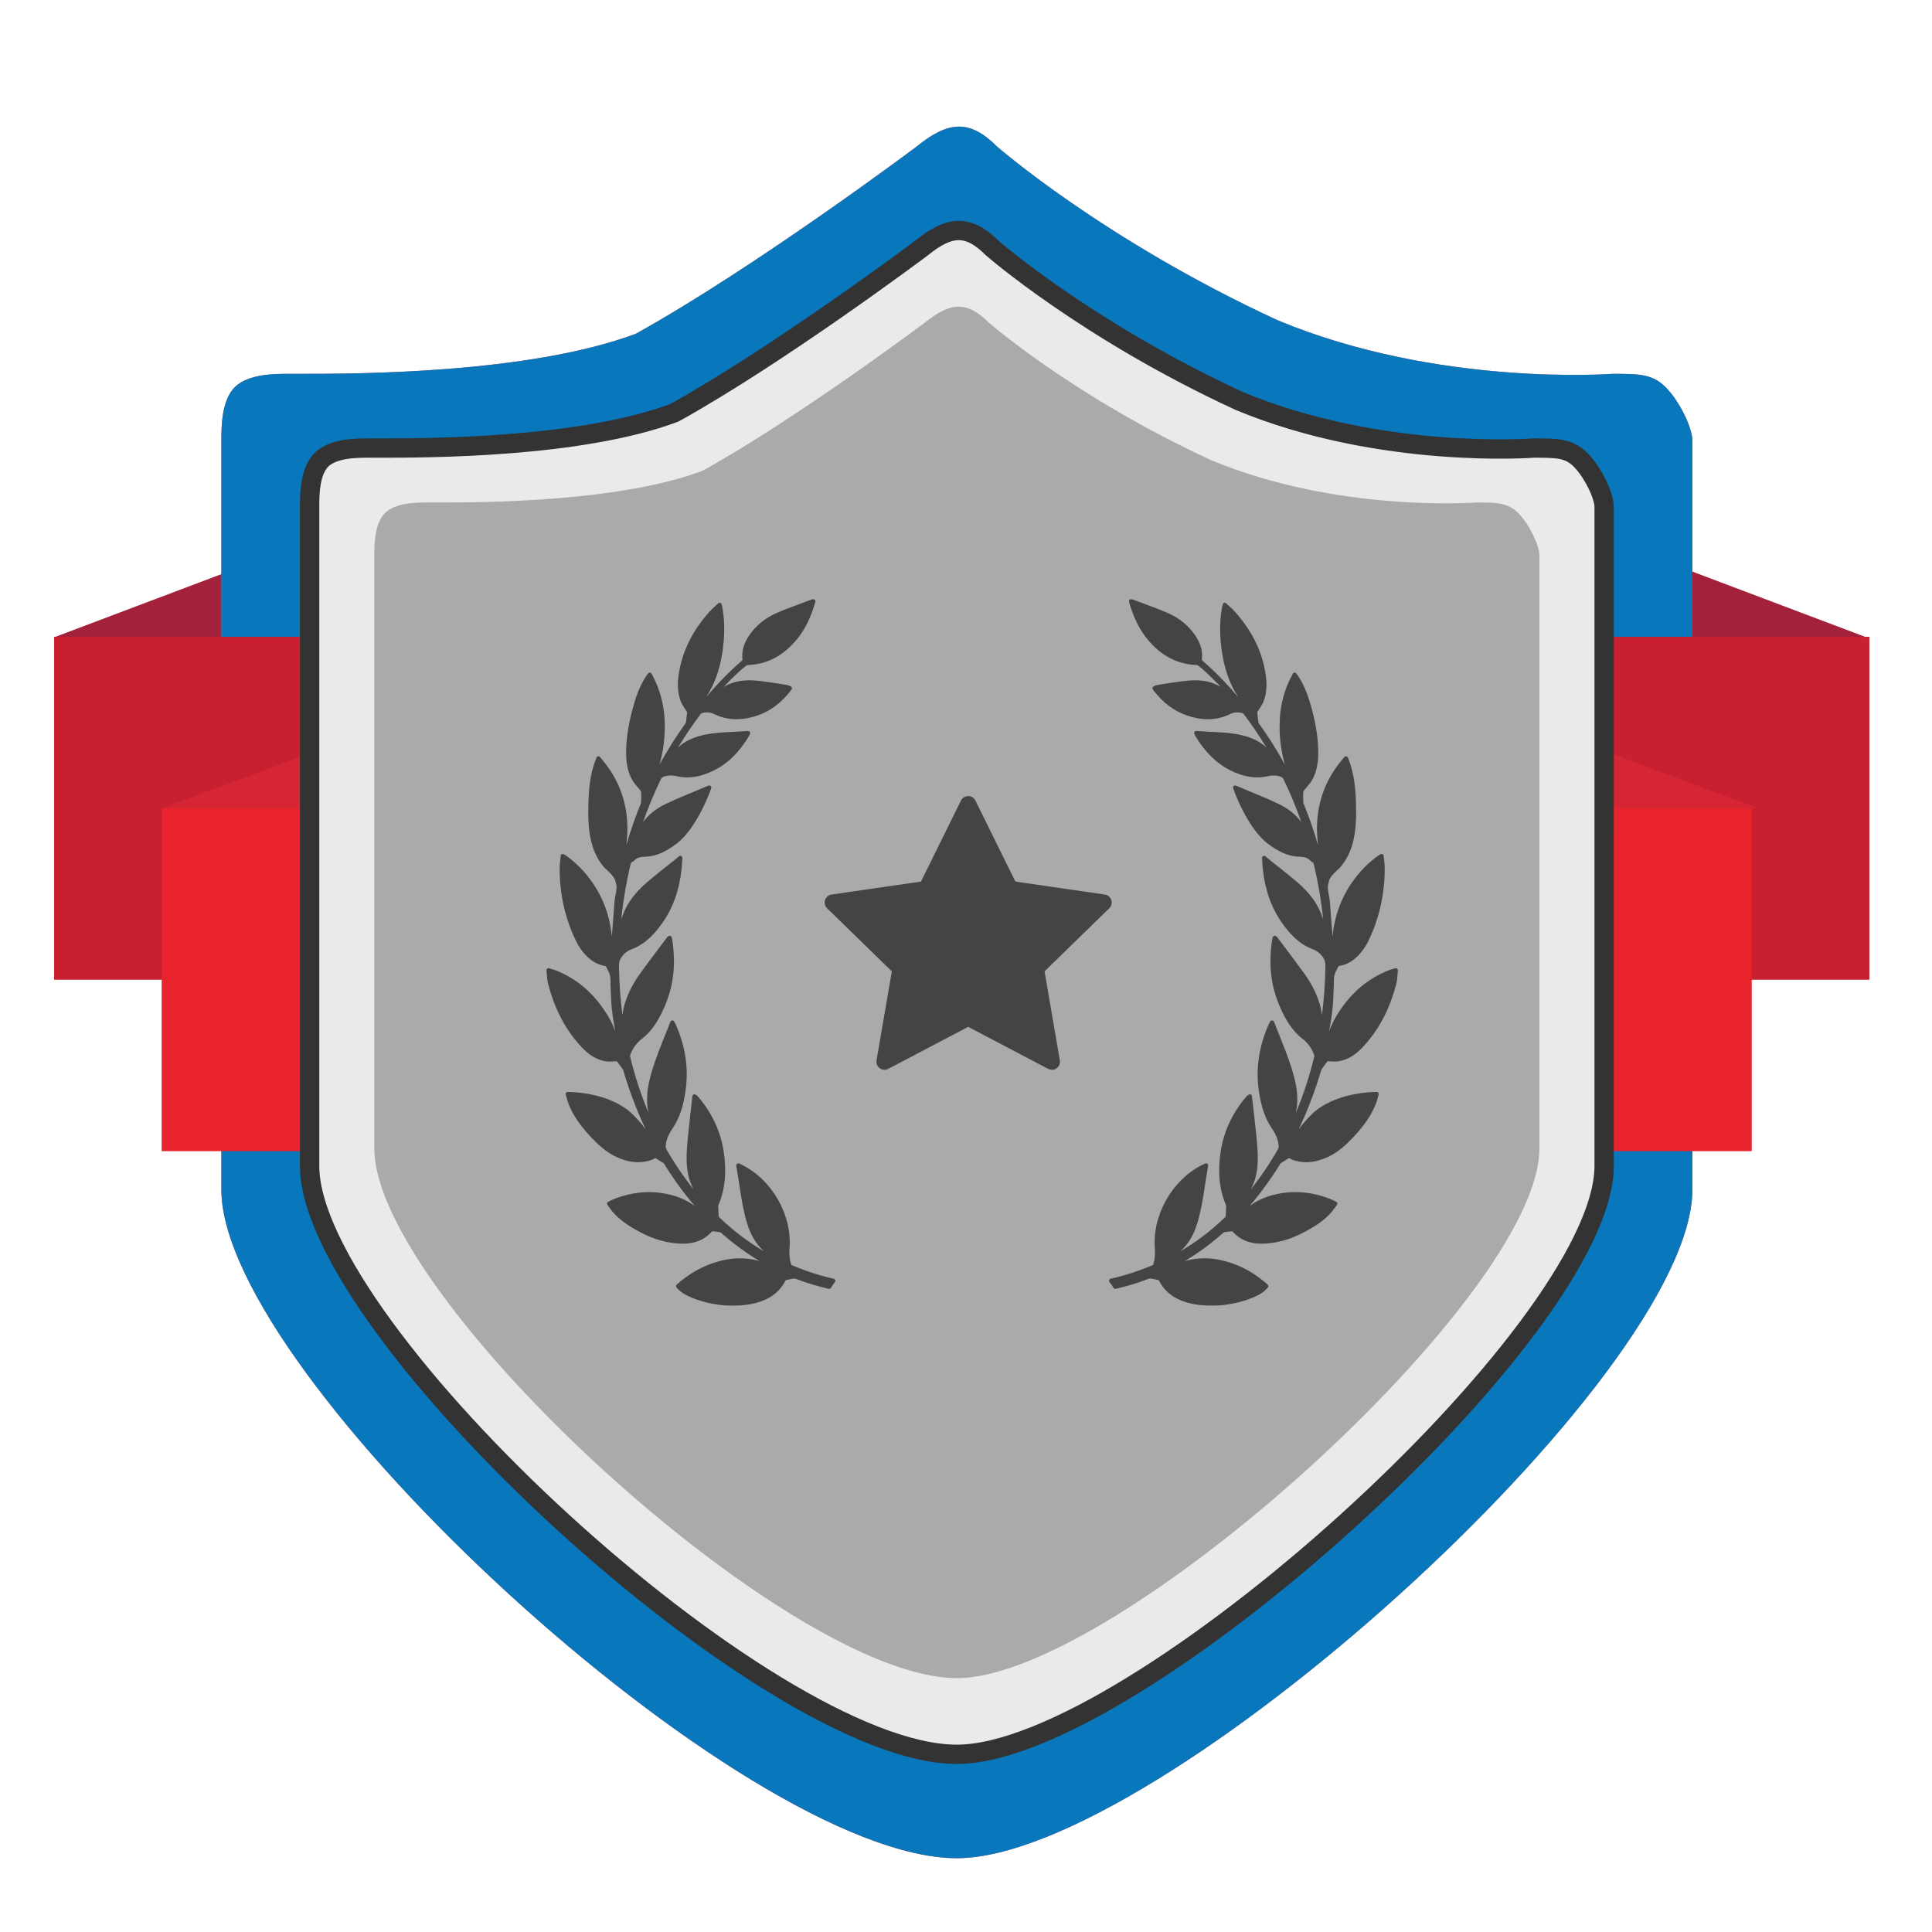 <?xml version="1.0" encoding="utf-8"?>
<!-- Generator: Adobe Illustrator 15.0.0, SVG Export Plug-In  -->
<!DOCTYPE svg PUBLIC "-//W3C//DTD SVG 1.1//EN" "http://www.w3.org/Graphics/SVG/1.1/DTD/svg11.dtd">
<svg version="1.1"
	 xmlns="http://www.w3.org/2000/svg" xmlns:xlink="http://www.w3.org/1999/xlink" xmlns:a="http://ns.adobe.com/AdobeSVGViewerExtensions/3.0/"
	 x="0px" y="0px" width="500px" height="500px" viewBox="-14 -23 500 500"
	 overflow="visible" enable-background="new -14 -23 500 500" xml:space="preserve">
<defs>
</defs>
<polygon fill="#A3213B" points="67.615,116.399 0.044,141.919 67.615,141.919 "/>
<polygon fill="#A3213B" points="401.404,116.399 468.976,141.919 401.404,141.919 "/>
<path fill="#E85D63" d="M244.021,14.912c-6.927-6.919-12.456-6.793-20.771,0c0,0-41.529,31.148-72.679,48.455
	c-27.684,10.379-72.679,10.379-86.518,10.379h-3.466c-3.459,0-10.379,0-13.838,3.459c-3.46,3.466-3.46,10.386-3.46,13.845v193.813
	c0,48.453,134.973,173.041,190.347,173.041c51.915,0,190.354-124.588,190.354-173.041V91.051c0-3.459-3.46-10.379-6.926-13.845
	c-3.461-3.459-6.921-3.459-13.84-3.459c0,0-44.994,3.459-86.523-13.84C271.705,39.136,244.021,14.912,244.021,14.912L244.021,14.912
	z"/>
<path fill="#0877BB" d="M244.021,14.912c-6.927-6.919-12.456-6.793-20.771,0c0,0-41.529,31.148-72.679,48.455
	c-27.684,10.379-72.679,10.379-86.518,10.379h-3.466c-3.459,0-10.379,0-13.838,3.459c-3.46,3.466-3.46,10.386-3.46,13.845v193.813
	c0,48.453,134.973,173.041,190.347,173.041c51.915,0,190.354-124.588,190.354-173.041V91.051c0-3.459-3.46-10.379-6.926-13.845
	c-3.461-3.459-6.921-3.459-13.84-3.459c0,0-44.994,3.459-86.523-13.84C271.705,39.136,244.021,14.912,244.021,14.912L244.021,14.912
	z"/>
<rect y="141.81" fill="#C8202F" width="469.8" height="88.74"/>
<rect x="27.84" y="186.18" fill="#EA242C" width="411.51" height="88.74"/>
<polygon fill="#D62534" points="67.498,171.462 27.767,186.251 67.498,186.251 "/>
<polygon fill="#D62534" points="401.521,171.462 441.253,186.251 401.521,186.251 "/>
<path fill="#EAEAE9" stroke="#333333" stroke-width="5" stroke-miterlimit="10" d="M242.775,41.182
	c-6.096-6.086-10.961-5.976-18.277,0c0,0-36.546,27.412-63.959,42.642c-24.36,9.133-63.955,9.133-76.135,9.133h-3.052
	c-3.042,0-9.131,0-12.176,3.045c-3.045,3.048-3.045,9.138-3.045,12.184v170.555c0,42.639,118.777,152.274,167.505,152.274
	c45.685,0,167.514-109.637,167.514-152.274V108.186c0-3.045-3.046-9.135-6.098-12.184c-3.044-3.045-6.089-3.045-12.177-3.045
	c0,0-39.596,3.045-76.143-12.18C267.139,62.5,242.775,41.182,242.775,41.182L242.775,41.182z"/>
<polyline fill="none" points="474,231.28 478.5,0 92.94,102.52 "/>
<path fill="#AAAAAA" d="M241.861,60.448c-5.486-5.478-9.865-5.378-16.449,0c0,0-32.891,24.67-57.563,38.378
	c-21.924,8.219-57.56,8.219-68.522,8.219h-2.747c-2.738,0-8.218,0-10.958,2.741c-2.74,2.743-2.74,8.224-2.74,10.966v153.5
	c0,38.374,106.899,137.047,150.754,137.047c41.116,0,150.762-98.673,150.762-137.047v-153.5c0-2.741-2.741-8.222-5.488-10.966
	c-2.739-2.741-5.479-2.741-10.959-2.741c0,0-35.636,2.741-68.528-10.962C263.789,79.634,241.861,60.448,241.861,60.448
	L241.861,60.448z"/>
<path display="none" fill="#444444" d="M302.319,140.92h8.181v-19.712h-148v19.712h8.181v5.118c0,32.116,10.989,61.573,29.09,79.055
	c-18.101,17.466-29.09,46.922-29.09,79.039v6.453H162.5v19.717h148v-19.717h-8.181v-6.453c0-32.116-10.99-61.572-29.09-79.039
	c18.1-17.482,29.09-46.925,29.09-79.055V140.92z M259.439,219.949l-6.781,5.143l6.781,5.143c16.94,12.844,28.31,38.846,29.81,67.441
	H183.751c1.5-28.582,12.869-54.598,29.81-67.441l6.78-5.143l-6.78-5.143c-16.941-12.855-28.31-38.857-29.81-67.458h105.498
	C287.749,181.092,276.38,207.094,259.439,219.949L259.439,219.949z M197.351,162.752h78.299c-1.135,21.704-9.77,41.456-22.639,51.21
	c0,0-2.205,0.958-5.143,3.909c-6.099,8.697-6.414,40.484-6.427,41.881c4.373,0.469,9.087,2.307,13.776,6.581
	c16.511,15.098,21.301,16.878,21.881,27.831h-77.44c0.577-10.953,9.967-18.796,21.88-27.831c0,0,5.671-4.969,13.612-6.352
	c-0.139-0.24-0.227-0.416-0.227-0.416c0-29.935-9.794-42.779-9.794-42.779l-6.944-3.895
	C205.319,203.124,198.483,184.456,197.351,162.752L197.351,162.752z M197.351,162.752"/>
<path display="none" fill="#444444" d="M291.475,120.5l0.221,4.688c0.127,2.725-0.538,4.784-2.059,6.332
	c-2.027,2.094-5.354,3.14-8.141,3.618c0.127-2.407,0.221-4.818,0.286-7.356h-92.87c0.088,2.538,0.186,4.949,0.282,7.356
	c-2.787-0.479-6.082-1.524-8.109-3.618c-1.521-1.548-2.221-3.639-2.09-6.332l0.221-4.688h-24.58l0.096,4.558
	c1.366,78.59,34.621,97.6,49.824,102.188l-2.497,3.548l7.344,5.164l2.499-3.58c5.012,9.345,9.38,15.3,11.249,20.051h-3.389v7.096
	h4.148c-1.679,11.023-23.913,23.725-23.913,23.725v6.715h-5.448v38.138h81.595v-38.138h-5.448v-6.715
	c0,0-22.203-12.701-23.882-23.725h4.148v-7.096h-3.39c1.838-4.751,6.21-10.706,11.213-20.051l2.503,3.58l7.349-5.164l-2.501-3.548
	c15.234-4.589,48.495-23.598,49.857-102.188l0.062-4.558H291.475z M163.79,129.46h6.561c0.633,3.235,2.083,6.082,4.338,8.37
	c4.491,4.558,10.921,5.951,15.011,6.368c2.407,34.581,8.773,57.677,15.399,73.796C192.077,213.219,166.07,195.445,163.79,129.46
	L163.79,129.46z M265.595,217.994c6.62-16.119,12.987-39.215,15.395-73.796c4.117-0.417,10.548-1.81,15.016-6.368
	c2.248-2.288,3.706-5.135,4.338-8.37h6.558C304.619,195.445,278.645,213.219,265.595,217.994L265.595,217.994z M265.595,217.994"/>
<path fill="#444444" d="M347.574,227.688c-0.138-0.115-0.34-0.15-0.499-0.1c-0.192,0.06-0.367,0.11-0.534,0.159l-0.081,0.024
	c-0.409,0.121-0.763,0.224-1.114,0.364c-5.541,2.2-9.901,5.972-13.334,11.528c-0.85,1.372-1.505,2.802-2.028,4.223
	c0.857-4.787,1.058-6.65,1.208-12.009c0.008-0.224,0.008-0.452,0.008-0.679c0-0.621,0-1.206,0.135-1.74
	c0.162-0.633,0.488-1.265,0.805-1.874c0.088-0.172,0.178-0.345,0.25-0.499c0.027-0.029,0.107-0.078,0.141-0.083
	c1.586-0.243,2.984-0.914,4.285-2.058c1.308-1.154,2.387-2.57,3.201-4.207c2.923-5.862,4.385-12.343,4.35-19.26
	c-0.006-0.666-0.084-1.315-0.17-2.022c-0.038-0.315-0.078-0.64-0.111-0.974c-0.019-0.187-0.132-0.348-0.297-0.429
	c-0.161-0.078-0.355-0.073-0.52,0.027c-0.1,0.062-0.184,0.11-0.262,0.156c-0.148,0.089-0.262,0.156-0.367,0.234
	c-2.494,1.788-4.695,4.013-6.539,6.614c-3.012,4.251-4.762,9.054-5.234,14.342c-0.046-0.591-0.094-1.179-0.143-1.77l-0.017-0.213
	c-0.183-2.311-0.374-4.7-0.531-7.049c-0.04-0.594-0.153-1.173-0.265-1.733c-0.213-1.076-0.415-2.093-0.092-3.158
	c0.073-0.24,0.135-0.482,0.197-0.726c0.151-0.599,0.887-1.521,2.02-2.529l0.041-0.041c0.418-0.353,2.559-2.311,3.775-6.188
	c1.232-3.938,1.141-8.052,1.07-11.056v-0.078c-0.092-4.133-0.537-7.244-1.448-10.094c-0.116-0.364-0.256-0.723-0.404-1.101
	c-0.078-0.197-0.156-0.401-0.237-0.615c-0.064-0.179-0.224-0.31-0.41-0.34l-0.092-0.009c-0.161,0-0.312,0.071-0.415,0.197
	l-0.882,1.076c-4.238,5.173-6.323,11.234-6.191,18.024c0.021,1.195,0.11,2.422,0.27,3.689c-1.078-3.719-2.34-7.337-3.777-10.819
	c-0.03-0.078-0.049-0.173-0.052-0.25l-0.011-0.478c-0.014-0.688-0.029-1.396,0-2.098c0.002-0.116,0.078-0.324,0.234-0.529
	c0.225-0.294,0.469-0.579,0.723-0.877c0.438-0.506,0.885-1.029,1.24-1.625c1.146-1.918,1.684-4.187,1.693-7.133
	c0.014-3.474-0.52-7.125-1.688-11.499c-0.637-2.384-1.6-5.482-3.39-8.292c-0.122-0.188-0.259-0.366-0.401-0.556
	c-0.065-0.083-0.135-0.172-0.205-0.267c-0.1-0.139-0.24-0.216-0.467-0.216c-0.181,0.014-0.343,0.116-0.432,0.274
	c-2.249,4.059-3.371,8.396-3.422,13.258c-0.046,4.053,0.585,7.539,1.381,10.296c-2.02-3.689-4.264-7.255-6.699-10.637l-0.054-0.077
	c-0.057-0.073-0.078-0.108-0.075-0.084c-0.154-1.092-0.259-1.97-0.332-2.731c0-0.012,0.017-0.076,0.13-0.265
	c0.159-0.275,0.337-0.542,0.522-0.828c0.378-0.568,0.764-1.159,1.012-1.823c0.752-1.995,0.92-4.261,0.516-6.922
	c-0.891-5.887-3.484-11.186-7.932-16.205c-0.458-0.514-0.965-0.97-1.499-1.452l-0.148-0.136c-0.21-0.188-0.423-0.383-0.643-0.587
	c-0.137-0.13-0.333-0.181-0.524-0.125c-0.184,0.057-0.322,0.208-0.365,0.395l-0.1,0.429c-0.064,0.28-0.115,0.504-0.153,0.728
	c-0.599,3.573-0.556,7.402,0.135,11.704c0.683,4.263,2.044,7.943,4.134,11.14c-3.133-3.694-6.184-6.796-9.368-9.544
	c-0.017-0.019-0.034-0.075-0.038-0.091c0.248-2.145-0.279-4.167-1.617-6.179c-1.759-2.646-4.201-4.659-7.262-5.992
	c-1.832-0.792-3.728-1.497-5.586-2.184c-0.89-0.332-1.779-0.661-2.693-1.015c-0.922-0.363-1.316-0.429-1.529-0.231
	c-0.275,0.256-0.211,0.475-0.089,0.871l0.038,0.132c1.124,3.781,2.613,6.771,4.557,9.142c3.568,4.357,7.74,6.571,12.75,6.767
	c0.176,0.011,0.312,0.059,0.369,0.104c0.707,0.529,1.228,0.949,1.686,1.367c1.451,1.326,2.881,2.74,4.277,4.229
	c-2.079-1.292-4.619-1.874-7.483-1.729c-1.566,0.078-3.122,0.308-4.628,0.528l-0.057,0.011c-0.444,0.065-0.887,0.129-1.326,0.191
	c-0.969,0.13-1.941,0.303-2.802,0.453c-0.349,0.062-1.181,0.251-1.372,0.655c-0.068,0.138-0.062,0.289,0.013,0.427
	c0.067,0.118,0.141,0.231,0.219,0.334c2.483,3.223,5.317,5.344,8.661,6.488c4.078,1.402,7.823,1.286,11.189-0.361
	c0.515-0.283,1.137-0.429,1.847-0.429c0.534,0,0.936,0.086,1.067,0.116c0.2,0.032,0.47,0.146,0.526,0.216
	c2.093,2.753,4.08,5.692,5.936,8.779c-1.567-1.522-3.611-2.553-6.397-3.223c-2.439-0.579-4.934-0.706-7.348-0.827l-0.809-0.04
	c-0.756-0.038-1.514-0.087-2.293-0.135l-1.305-0.081c-0.17,0-0.329,0.081-0.429,0.218c-0.108,0.146-0.136,0.335-0.07,0.508
	c0.052,0.14,0.148,0.394,0.196,0.477c2.543,4.256,5.531,7.197,9.135,8.998c3.519,1.759,6.701,2.226,9.906,1.457
	c0.373-0.089,0.802-0.138,1.246-0.138c1.365,0,2.316,0.418,2.517,0.804c1.767,3.641,3.341,7.424,4.7,11.282
	c-1.427-1.962-3.416-3.559-5.941-4.753c-2.504-1.182-5.115-2.263-7.682-3.329c-1.104-0.455-2.212-0.913-3.314-1.38
	c-0.165-0.072-0.359-0.06-0.513,0.043c-0.148,0.1-0.24,0.268-0.24,0.444c0,0.346,3.662,10.51,8.979,14.515
	c2.172,1.634,4.844,3.314,8.212,3.393c1.009,0.021,2.052,0.161,2.84,1.057c0.118,0.143,0.28,0.254,0.453,0.312
	c0.27,0.09,0.343,0.253,0.475,0.814c1.092,4.582,1.888,9.304,2.376,14.102c-0.148-0.488-0.318-0.979-0.516-1.476
	c-1.191-3.021-3.195-5.66-6.305-8.313c-1.604-1.373-3.281-2.702-4.905-3.988l-0.078-0.06c-0.739-0.588-1.478-1.171-2.214-1.761
	c-0.151-0.121-0.299-0.248-0.469-0.396l-0.462-0.392c-0.159-0.137-0.399-0.164-0.588-0.069c-0.191,0.096-0.308,0.298-0.291,0.515
	c0.021,0.324,0.04,0.631,0.057,0.925l0.008,0.138c0.038,0.606,0.073,1.176,0.132,1.741c0.578,5.497,2.212,10.084,4.998,14.026
	c1.725,2.438,4.198,5.417,8.057,6.824c0.939,0.346,1.621,0.869,2.35,1.805c0.688,0.877,0.816,1.678,0.801,2.687
	c-0.064,4.224-0.367,8.416-0.898,12.521c-0.124-1.144-0.385-2.319-0.79-3.541c-0.836-2.529-2.138-4.988-3.983-7.519
	c-1.59-2.189-3.246-4.387-4.848-6.515l-0.108-0.143c-0.634-0.843-1.268-1.686-1.888-2.512c-0.115-0.167-0.283-0.229-0.377-0.262
	c-0.139-0.066-0.303-0.074-0.448-0.013c-0.143,0.062-0.251,0.181-0.3,0.328l-0.018,0.057c-0.027,0.079-0.047,0.146-0.061,0.214
	c-1.103,6.588-0.426,12.488,2.072,18.043c1.221,2.716,2.857,5.793,5.743,8.004c1.315,1.012,2.356,2.428,2.926,3.991
	c0.122,0.335,0.118,0.48,0.103,0.537c-1.219,5.059-2.815,9.937-4.754,14.554c0.498-2.433,0.467-4.989-0.105-7.637
	c-0.809-3.754-2.197-7.392-3.438-10.507l-0.373-0.933c-0.582-1.459-1.168-2.932-1.771-4.455c-0.078-0.197-0.262-0.329-0.51-0.34
	c-0.193,0-0.372,0.11-0.467,0.291l-0.193,0.367c-0.087,0.159-0.165,0.31-0.234,0.464c-2.495,5.631-3.34,11.401-2.503,17.153
	c0.596,4.112,1.606,7.06,3.276,9.552c0.865,1.286,1.686,2.721,1.834,4.487c0.035,0.418,0.019,0.703-0.168,1.032
	c-2.105,3.688-4.468,7.168-7.055,10.404c0.012-0.019,0.021-0.035,0.03-0.054c1.86-3.401,1.917-7.076,1.729-10.227
	c-0.165-2.699-0.475-5.393-0.771-7.999l-0.019-0.149c-0.119-1.044-0.237-2.088-0.348-3.134c-0.062-0.594-0.133-1.185-0.205-1.785
	l-0.095-0.814c-0.021-0.181-0.132-0.337-0.288-0.417c-0.295-0.152-0.771,0.085-1.283,0.69c-3.531,4.176-5.721,8.896-6.51,14.024
	c-0.823,5.32-0.379,9.872,1.358,13.917c0.046,0.105,0.046,0.326,0.046,0.399l-0.094,2.327c-0.014,0.167-0.104,0.355-0.176,0.426
	c-3.525,3.396-7.405,6.346-11.568,8.802c1.971-1.782,3.389-4.106,4.307-7.052c1.019-3.266,1.539-6.663,2.047-9.958l0.043-0.294
	c0.18-1.157,0.366-2.312,0.558-3.492l0.216-1.335c0.032-0.194-0.046-0.39-0.197-0.507c-0.148-0.119-0.363-0.146-0.536-0.073
	l-0.188,0.078c-0.203,0.081-0.375,0.156-0.543,0.24c-7.871,3.932-13.055,13.101-12.32,21.803c0.115,1.364-0.011,2.643-0.383,3.912
	c-0.035,0.113-0.146,0.24-0.191,0.262c-3.738,1.575-7.295,2.727-10.871,3.517c-0.184,0.043-0.328,0.173-0.388,0.351
	c-0.062,0.178-0.024,0.372,0.097,0.518c0.389,0.461,0.729,0.958,1.006,1.476c0.116,0.213,0.386,0.32,0.591,0.267
	c2.915-0.663,5.752-1.523,8.438-2.559c0.218-0.09,0.383-0.13,0.539-0.105c0.596,0.081,1.227,0.202,1.928,0.377
	c0.146,0.035,0.264,0.103,0.268,0.098c1.531,3.05,4.163,4.994,8.047,5.94c0.844,0.202,1.715,0.354,2.588,0.445
	c0.917,0.097,1.937,0.146,3.031,0.146c1.521,0,2.603-0.095,2.615-0.095c3.369-0.377,6.244-1.135,8.789-2.318
	c1.047-0.483,2.235-1.136,3.15-2.301c0.175-0.224,0.147-0.545-0.065-0.733c-2.589-2.281-5.221-3.939-8.055-5.069
	c-4.196-1.667-8.021-2.12-11.766-1.397c-0.562,0.108-1.108,0.245-1.64,0.402c3.506-2.096,6.863-4.558,10.031-7.365
	c0.062-0.054,0.162-0.103,0.24-0.115c0.518-0.087,1.205-0.191,1.912-0.243c0.064,0,0.148,0.029,0.156,0.035
	c1.909,2.136,4.371,3.174,7.521,3.174c0.161,0,0.323-0.003,0.482-0.008c3.428-0.11,6.873-1.052,10.242-2.8
	c2.448-1.277,5.002-2.764,7.07-4.983c0.461-0.493,0.871-1.052,1.232-1.542l0.035-0.049c0.159-0.216,0.32-0.434,0.488-0.652
	c0.089-0.116,0.129-0.265,0.105-0.418c-0.027-0.146-0.111-0.275-0.254-0.369c-0.038-0.02-0.914-0.488-1.715-0.799
	c-5.359-2.07-10.768-2.284-15.927-0.62c-1.69,0.542-3.279,1.359-4.827,2.483c2.861-3.327,5.512-6.976,7.92-10.899
	c0.024-0.043,0.094-0.154,0.116-0.176c0.21-0.135,0.426-0.263,0.642-0.386c0.383-0.227,0.782-0.461,1.156-0.74
	c0.316-0.232,0.405-0.238,0.723-0.033c0.453,0.291,0.979,0.445,1.438,0.563c2.678,0.688,5.377,0.346,8.365-1.057
	c2.727-1.278,4.824-3.301,6.686-5.294c2.707-2.91,4.477-5.533,5.568-8.26c0.229-0.572,0.394-1.162,0.563-1.782
	c0.07-0.259,0.141-0.519,0.219-0.774c0.081-0.272-0.065-0.563-0.335-0.658l-0.224-0.019c-1.103,0-10.95,0.162-16.714,5.751
	c-1.251,1.217-2.375,2.509-3.4,3.925c2.279-4.827,4.209-9.913,5.768-15.19l0.022-0.078c0.019-0.064,0.048-0.162,0.067-0.188
	l1.504-2.068c0.057-0.084,0.065-0.084,0.154-0.084c0.038,0,0.081,0.003,0.129,0.005l0.324,0.02c1.119,0.07,1.779,0.06,2.324-0.024
	c2.145-0.34,4.08-1.419,5.917-3.304c4.298-4.406,7.257-9.904,9.044-16.808c0.191-0.739,0.246-1.486,0.303-2.279
	c0.023-0.358,0.054-0.728,0.094-1.11C347.784,227.977,347.714,227.801,347.574,227.688L347.574,227.688z M347.574,227.688"/>
<path fill="#444444" d="M201.773,307.936c-3.576-0.788-7.13-1.939-10.871-3.517c-0.042-0.02-0.153-0.146-0.188-0.259
	c-0.375-1.271-0.499-2.552-0.383-3.913c0.731-8.702-4.449-17.871-12.321-21.803c-0.167-0.086-0.343-0.159-0.542-0.242l-0.188-0.076
	c-0.175-0.075-0.391-0.046-0.534,0.07c-0.157,0.119-0.232,0.312-0.202,0.51l0.215,1.332c0.191,1.182,0.38,2.338,0.559,3.495
	l0.045,0.302c0.504,3.287,1.027,6.686,2.047,9.951c0.917,2.944,2.335,5.269,4.307,7.052c-4.167-2.457-8.047-5.407-11.569-8.803
	c-0.075-0.069-0.161-0.259-0.175-0.415l-0.094-2.33c0-0.08-0.003-0.302,0.046-0.409c1.734-4.045,2.178-8.598,1.359-13.915
	c-0.791-5.129-2.98-9.849-6.51-14.022c-0.412-0.488-0.78-0.736-1.084-0.736c-0.076,0-0.143,0.016-0.194,0.043
	c-0.165,0.081-0.272,0.237-0.294,0.418l-0.094,0.812c-0.072,0.604-0.143,1.194-0.208,1.788c-0.107,1.046-0.226,2.087-0.348,3.131
	l-0.016,0.151c-0.299,2.607-0.606,5.302-0.771,8.001c-0.189,3.146-0.135,6.825,1.726,10.226c0.011,0.016,0.019,0.035,0.03,0.051
	c-2.586-3.233-4.948-6.715-7.054-10.4c-0.186-0.329-0.203-0.618-0.167-1.036c0.151-1.764,0.971-3.198,1.836-4.487
	c1.669-2.491,2.681-5.437,3.276-9.549c0.833-5.752-0.008-11.522-2.502-17.153c-0.07-0.156-0.151-0.305-0.234-0.467l-0.197-0.366
	c-0.092-0.181-0.292-0.297-0.501-0.289c-0.21,0.011-0.397,0.144-0.472,0.337c-0.604,1.526-1.189,2.999-1.771,4.458l-0.373,0.933
	c-1.24,3.115-2.631,6.753-3.44,10.504c-0.569,2.651-0.604,5.205-0.102,7.64c-1.942-4.616-3.535-9.495-4.757-14.554
	c-0.014-0.057-0.019-0.202,0.102-0.539c0.572-1.562,1.613-2.98,2.929-3.988c2.885-2.215,4.522-5.29,5.741-8.004
	c2.5-5.556,3.177-11.456,2.071-18.044c-0.011-0.067-0.032-0.138-0.057-0.211l-0.019-0.059c-0.049-0.148-0.159-0.267-0.302-0.331
	c-0.143-0.057-0.321-0.046-0.432,0.008c-0.11,0.039-0.277,0.099-0.385,0.262c-0.626,0.833-1.26,1.676-1.896,2.519l-0.104,0.143
	c-1.602,2.125-3.258,4.323-4.849,6.516c-1.845,2.529-3.147,4.988-3.983,7.518c-0.405,1.222-0.667,2.397-0.79,3.538
	c-0.532-4.104-0.833-8.292-0.898-12.519c-0.017-1.008,0.113-1.809,0.801-2.688c0.728-0.937,1.41-1.456,2.348-1.802
	c3.859-1.41,6.332-4.388,8.058-6.825c2.786-3.942,4.421-8.53,4.995-14.026c0.062-0.565,0.097-1.137,0.132-1.743l0.011-0.138
	c0.016-0.294,0.035-0.599,0.057-0.925c0.016-0.216-0.1-0.418-0.294-0.516c-0.187-0.095-0.423-0.064-0.588,0.072l-0.456,0.392
	c-0.172,0.146-0.321,0.271-0.474,0.396c-0.734,0.591-1.473,1.173-2.211,1.758l-0.079,0.062c-1.623,1.286-3.3,2.615-4.905,3.988
	c-3.112,2.653-5.113,5.294-6.305,8.312c-0.197,0.499-0.367,0.989-0.515,1.478c0.488-4.798,1.283-9.52,2.373-14.101
	c0.136-0.562,0.208-0.726,0.48-0.815c0.173-0.06,0.332-0.169,0.447-0.307c0.791-0.901,1.833-1.044,2.842-1.062
	c3.371-0.081,6.041-1.761,8.211-3.396c5.318-4.004,8.978-14.166,8.978-14.511c0-0.181-0.089-0.348-0.24-0.447
	c-0.151-0.101-0.354-0.113-0.504-0.046c-1.108,0.472-2.217,0.927-3.363,1.402c-2.525,1.046-5.135,2.128-7.64,3.312
	c-2.521,1.191-4.517,2.788-5.94,4.754c1.359-3.858,2.934-7.643,4.694-11.277c0.202-0.394,1.157-0.809,2.522-0.809
	c0.442,0,0.874,0.046,1.246,0.137c3.206,0.769,6.388,0.302,9.907-1.458c3.603-1.799,6.591-4.744,9.134-9.002
	c0.048-0.081,0.145-0.332,0.197-0.472c0.064-0.173,0.037-0.364-0.07-0.507c-0.097-0.139-0.256-0.219-0.461-0.219h-0.003
	l-1.272,0.077c-0.779,0.053-1.535,0.098-2.292,0.139l-0.806,0.04c-2.414,0.122-4.908,0.246-7.348,0.827
	c-2.786,0.67-4.83,1.696-6.397,3.221c1.856-3.088,3.843-6.024,5.936-8.777c0.054-0.073,0.326-0.184,0.548-0.222
	c0.11-0.023,0.512-0.11,1.045-0.11c0.71,0,1.33,0.146,1.856,0.435c3.344,1.634,7.1,1.755,11.177,0.355
	c3.344-1.144,6.178-3.266,8.662-6.485c0.078-0.105,0.151-0.219,0.219-0.337c0.075-0.138,0.081-0.288,0.013-0.426
	c-0.191-0.405-1.022-0.595-1.373-0.655c-0.86-0.151-1.834-0.324-2.799-0.453c-0.443-0.062-0.885-0.127-1.33-0.191l-0.056-0.011
	c-1.504-0.222-3.061-0.45-4.627-0.529c-2.861-0.147-5.404,0.437-7.483,1.731c1.397-1.492,2.826-2.902,4.279-4.23
	c0.459-0.418,0.977-0.839,1.686-1.37c0.054-0.041,0.194-0.089,0.364-0.1c5.013-0.197,9.185-2.412,12.753-6.767
	c1.944-2.373,3.435-5.364,4.557-9.145l0.038-0.129c0.122-0.399,0.187-0.617-0.089-0.874c-0.213-0.196-0.587-0.14-1.559,0.245
	c-0.884,0.34-1.774,0.672-2.686,1.009c-1.833,0.679-3.732,1.384-5.563,2.176c-3.058,1.333-5.501,3.348-7.259,5.993
	c-1.34,2.012-1.869,4.034-1.621,6.17c0,0.023-0.021,0.08-0.024,0.089c-3.196,2.756-6.249,5.859-9.382,9.554
	c2.089-3.196,3.452-6.874,4.137-11.14c0.688-4.301,0.734-8.131,0.134-11.703c-0.04-0.225-0.091-0.445-0.156-0.726l-0.097-0.432
	c-0.046-0.187-0.183-0.335-0.367-0.395c-0.184-0.053-0.389-0.005-0.523,0.125c-0.221,0.207-0.435,0.401-0.644,0.59l-0.146,0.133
	c-0.538,0.482-1.044,0.938-1.5,1.453c-4.45,5.019-7.043,10.32-7.933,16.207c-0.404,2.659-0.235,4.924,0.515,6.922
	c0.248,0.66,0.636,1.252,1.021,1.839c0.175,0.268,0.354,0.537,0.515,0.812c0.119,0.199,0.129,0.25,0.129,0.24
	c-0.076,0.786-0.181,1.664-0.321,2.715c-0.008,0.014-0.027,0.046-0.092,0.13l-0.051,0.07c-2.433,3.382-4.676,6.946-6.695,10.639
	c0.792-2.757,1.426-6.246,1.381-10.299c-0.054-4.862-1.174-9.199-3.422-13.257c-0.089-0.159-0.251-0.262-0.478-0.275
	c-0.165,0-0.321,0.08-0.423,0.219c-0.068,0.095-0.137,0.184-0.202,0.267c-0.146,0.187-0.28,0.364-0.402,0.556
	c-1.794,2.81-2.753,5.906-3.393,8.292c-1.165,4.374-1.702,8.028-1.686,11.496c0.008,2.947,0.547,5.216,1.691,7.133
	c0.358,0.599,0.806,1.119,1.256,1.645c0.24,0.281,0.485,0.566,0.706,0.86c0.157,0.205,0.232,0.413,0.238,0.529
	c0.026,0.698,0.014,1.41-0.003,2.098l-0.01,0.475c0,0.08-0.02,0.175-0.049,0.245c-1.438,3.486-2.702,7.105-3.78,10.827
	c0.159-1.268,0.248-2.494,0.272-3.689c0.13-6.79-1.952-12.855-6.191-18.024l-0.885-1.076c-0.102-0.126-0.253-0.199-0.415-0.199
	l-0.089,0.009c-0.189,0.032-0.348,0.161-0.413,0.339c-0.081,0.217-0.159,0.419-0.237,0.615c-0.145,0.378-0.286,0.739-0.405,1.104
	c-0.908,2.848-1.356,5.961-1.445,10.091l-0.003,0.081c-0.067,3.004-0.162,7.118,1.074,11.056c1.213,3.875,3.354,5.836,3.769,6.187
	l0.046,0.04c1.13,1.009,1.866,1.931,2.017,2.532c0.062,0.24,0.124,0.482,0.197,0.723c0.324,1.065,0.122,2.082-0.097,3.179
	c-0.108,0.557-0.221,1.128-0.259,1.716c-0.156,2.349-0.348,4.738-0.531,7.047l-0.017,0.215c-0.048,0.589-0.096,1.179-0.143,1.767
	c-0.472-5.285-2.222-10.091-5.234-14.341c-1.845-2.6-4.045-4.824-6.539-6.615c-0.108-0.075-0.222-0.145-0.372-0.234
	c-0.073-0.043-0.157-0.094-0.261-0.159c-0.154-0.092-0.356-0.1-0.515-0.021c-0.166,0.078-0.278,0.242-0.297,0.427
	c-0.035,0.333-0.073,0.657-0.116,0.995c-0.081,0.688-0.162,1.335-0.164,2.003c-0.038,6.914,1.426,13.395,4.349,19.26
	c0.814,1.634,1.891,3.05,3.201,4.207c1.297,1.141,2.699,1.812,4.279,2.055c0.035,0.006,0.119,0.057,0.133,0.064
	c0.083,0.173,0.172,0.346,0.262,0.519c0.315,0.609,0.641,1.243,0.806,1.874c0.134,0.536,0.134,1.121,0.134,1.739
	c0,0.227,0,0.456,0.006,0.68c0.153,5.358,0.353,7.224,1.211,12.011c-0.523-1.424-1.181-2.851-2.028-4.223
	c-3.433-5.559-7.796-9.328-13.334-11.528c-0.351-0.144-0.705-0.246-1.115-0.364l-0.083-0.024c-0.164-0.049-0.339-0.103-0.528-0.159
	c-0.17-0.057-0.365-0.016-0.505,0.098c-0.137,0.115-0.21,0.291-0.191,0.472c0.041,0.38,0.07,0.749,0.095,1.11
	c0.057,0.791,0.11,1.537,0.302,2.276c1.788,6.903,4.746,12.4,9.042,16.809c1.839,1.885,3.776,2.964,5.922,3.303
	c0.54,0.084,1.203,0.095,2.322,0.024l0.324-0.019c0.048-0.003,0.092-0.006,0.129-0.006c0.089,0,0.098,0,0.157,0.092l1.502,2.061
	c0.019,0.027,0.045,0.124,0.067,0.191l0.022,0.075c1.556,5.277,3.489,10.363,5.768,15.19c-1.025-1.417-2.149-2.707-3.403-3.923
	c-5.76-5.588-15.608-5.75-16.711-5.75h-0.137l-0.086,0.017c-0.272,0.094-0.418,0.386-0.334,0.658
	c0.079,0.256,0.149,0.515,0.232,0.819c0.156,0.574,0.321,1.165,0.551,1.736c1.089,2.727,2.858,5.351,5.565,8.26
	c1.86,1.993,3.959,4.015,6.688,5.294c2.988,1.402,5.685,1.745,8.368,1.058c0.456-0.119,0.979-0.271,1.432-0.564
	c0.321-0.204,0.407-0.199,0.723,0.035c0.375,0.281,0.774,0.513,1.16,0.739c0.215,0.127,0.429,0.253,0.631,0.38
	c0.032,0.027,0.1,0.138,0.126,0.18c2.406,3.925,5.056,7.573,7.92,10.901c-1.547-1.125-3.139-1.941-4.827-2.483
	c-5.162-1.664-10.571-1.451-15.93,0.62c-0.798,0.31-1.674,0.779-1.733,0.812c-0.122,0.081-0.208,0.213-0.235,0.361
	c-0.021,0.146,0.016,0.297,0.105,0.412c0.167,0.216,0.329,0.438,0.491,0.653l0.035,0.048c0.361,0.491,0.771,1.05,1.23,1.543
	c2.071,2.219,4.622,3.705,7.07,4.983c3.371,1.747,6.814,2.688,10.242,2.799c0.163,0.006,0.321,0.009,0.483,0.009
	c3.152,0,5.611-1.039,7.51-3.164c0.022-0.016,0.105-0.045,0.148-0.048c0.726,0.054,1.416,0.159,1.928,0.242
	c0.083,0.017,0.184,0.065,0.246,0.122c3.169,2.804,6.523,5.266,10.029,7.361c-0.531-0.159-1.079-0.294-1.64-0.404
	c-3.746-0.72-7.569-0.27-11.766,1.399c-2.831,1.13-5.466,2.788-8.052,5.069c-0.213,0.187-0.243,0.51-0.068,0.734
	c0.915,1.162,2.106,1.814,3.15,2.3c2.548,1.184,5.422,1.941,8.793,2.316c0.008,0,1.092,0.095,2.61,0.095
	c1.098,0,2.117-0.049,3.031-0.146c0.874-0.092,1.745-0.24,2.591-0.445c3.883-0.944,6.515-2.888,8.023-5.905
	c0.027-0.027,0.143-0.095,0.289-0.13c0.701-0.175,1.333-0.297,1.931-0.378c0.143-0.021,0.318,0.017,0.54,0.105
	c2.683,1.033,5.52,1.894,8.432,2.56c0.041,0.008,0.081,0.013,0.125,0.013c0.196,0,0.377-0.107,0.472-0.283
	c0.278-0.518,0.615-1.014,1.005-1.475c0.122-0.143,0.157-0.337,0.098-0.515C202.105,308.11,201.959,307.979,201.773,307.936
	L201.773,307.936z M201.773,307.936"/>
<path fill="#444444" d="M256.332,228.382l16.744-16.32c0.567-0.554,0.773-1.382,0.527-2.137c-0.245-0.755-0.898-1.305-1.684-1.419
	l-23.137-3.359l-10.35-20.966c-0.35-0.712-1.074-1.162-1.868-1.162s-1.518,0.45-1.868,1.162l-10.346,20.966l-23.14,3.359
	c-0.785,0.114-1.438,0.666-1.683,1.419c-0.246,0.755-0.041,1.583,0.527,2.137l16.745,16.32l-3.952,23.045
	c-0.134,0.781,0.187,1.572,0.83,2.038c0.641,0.466,1.49,0.527,2.193,0.159l20.694-10.88l20.696,10.88
	c0.303,0.159,0.637,0.237,0.969,0.237c0.431,0,0.86-0.134,1.225-0.396c0.641-0.466,0.963-1.257,0.828-2.038L256.332,228.382z
	 M256.332,228.382"/>
<path display="none" fill="#444444" d="M243.906,201.826l34.454-34.821c0.876-0.878,1.383-2.121,1.383-3.366v-42.342
	c0-2.676-2.166-4.797-4.797-4.797h-83.483c-2.672,0-4.794,2.169-4.794,4.797v42.342c0,1.245,0.506,2.488,1.382,3.366l34.453,34.821
	c-33.946,5.167-60.004,34.547-60.004,69.923c0,39.02,31.732,70.751,70.751,70.751c39.02,0,70.753-31.731,70.753-70.751
	C303.957,236.373,277.852,206.993,243.906,201.826L243.906,201.826z M289.937,249.01l-35.698-5.166l-16.283-33.022
	C261.571,212.618,281.495,227.933,289.937,249.01L289.937,249.01z M257.373,283.047l5.166,30.212l-27.119-14.253
	c-1.43-0.737-3.09-0.737-4.475,0l-27.119,14.253l5.166-30.212c0.276-1.566-0.232-3.135-1.386-4.242l-21.908-21.401l30.349-4.428
	c1.57-0.229,2.908-1.198,3.599-2.628l13.56-27.488l13.56,27.488c0.691,1.43,2.029,2.398,3.597,2.628l30.349,4.428l-21.953,21.401
	C257.65,279.912,257.144,281.48,257.373,283.047L257.373,283.047z M196.261,126.139h73.888v35.515l-36.943,37.313l-36.945-37.313
	V126.139z M228.454,210.821l-16.327,33.022l-35.653,5.166C184.915,227.933,204.841,212.618,228.454,210.821L228.454,210.821z
	 M172.094,271.749c0-4.428,0.461-8.718,1.382-12.869l25.692,24.999l-5.858,34.085C180.303,306.8,172.094,290.198,172.094,271.749
	L172.094,271.749z M202.72,324.697l30.486-16.051l30.486,16.051c-8.992,5.211-19.37,8.164-30.486,8.164
	C222.089,332.861,211.712,329.908,202.72,324.697L202.72,324.697z M273.148,318.009l-5.857-34.086l25.689-25.043
	c0.876,4.151,1.383,8.441,1.383,12.869C294.318,290.198,286.107,306.8,273.148,318.009L273.148,318.009z M273.148,318.009"/>
<polygon display="none" fill="#444444" points="273.194,164.352 232.26,201.25 195.362,164.352 195.362,122.266 273.194,122.266 "/>
</svg>
